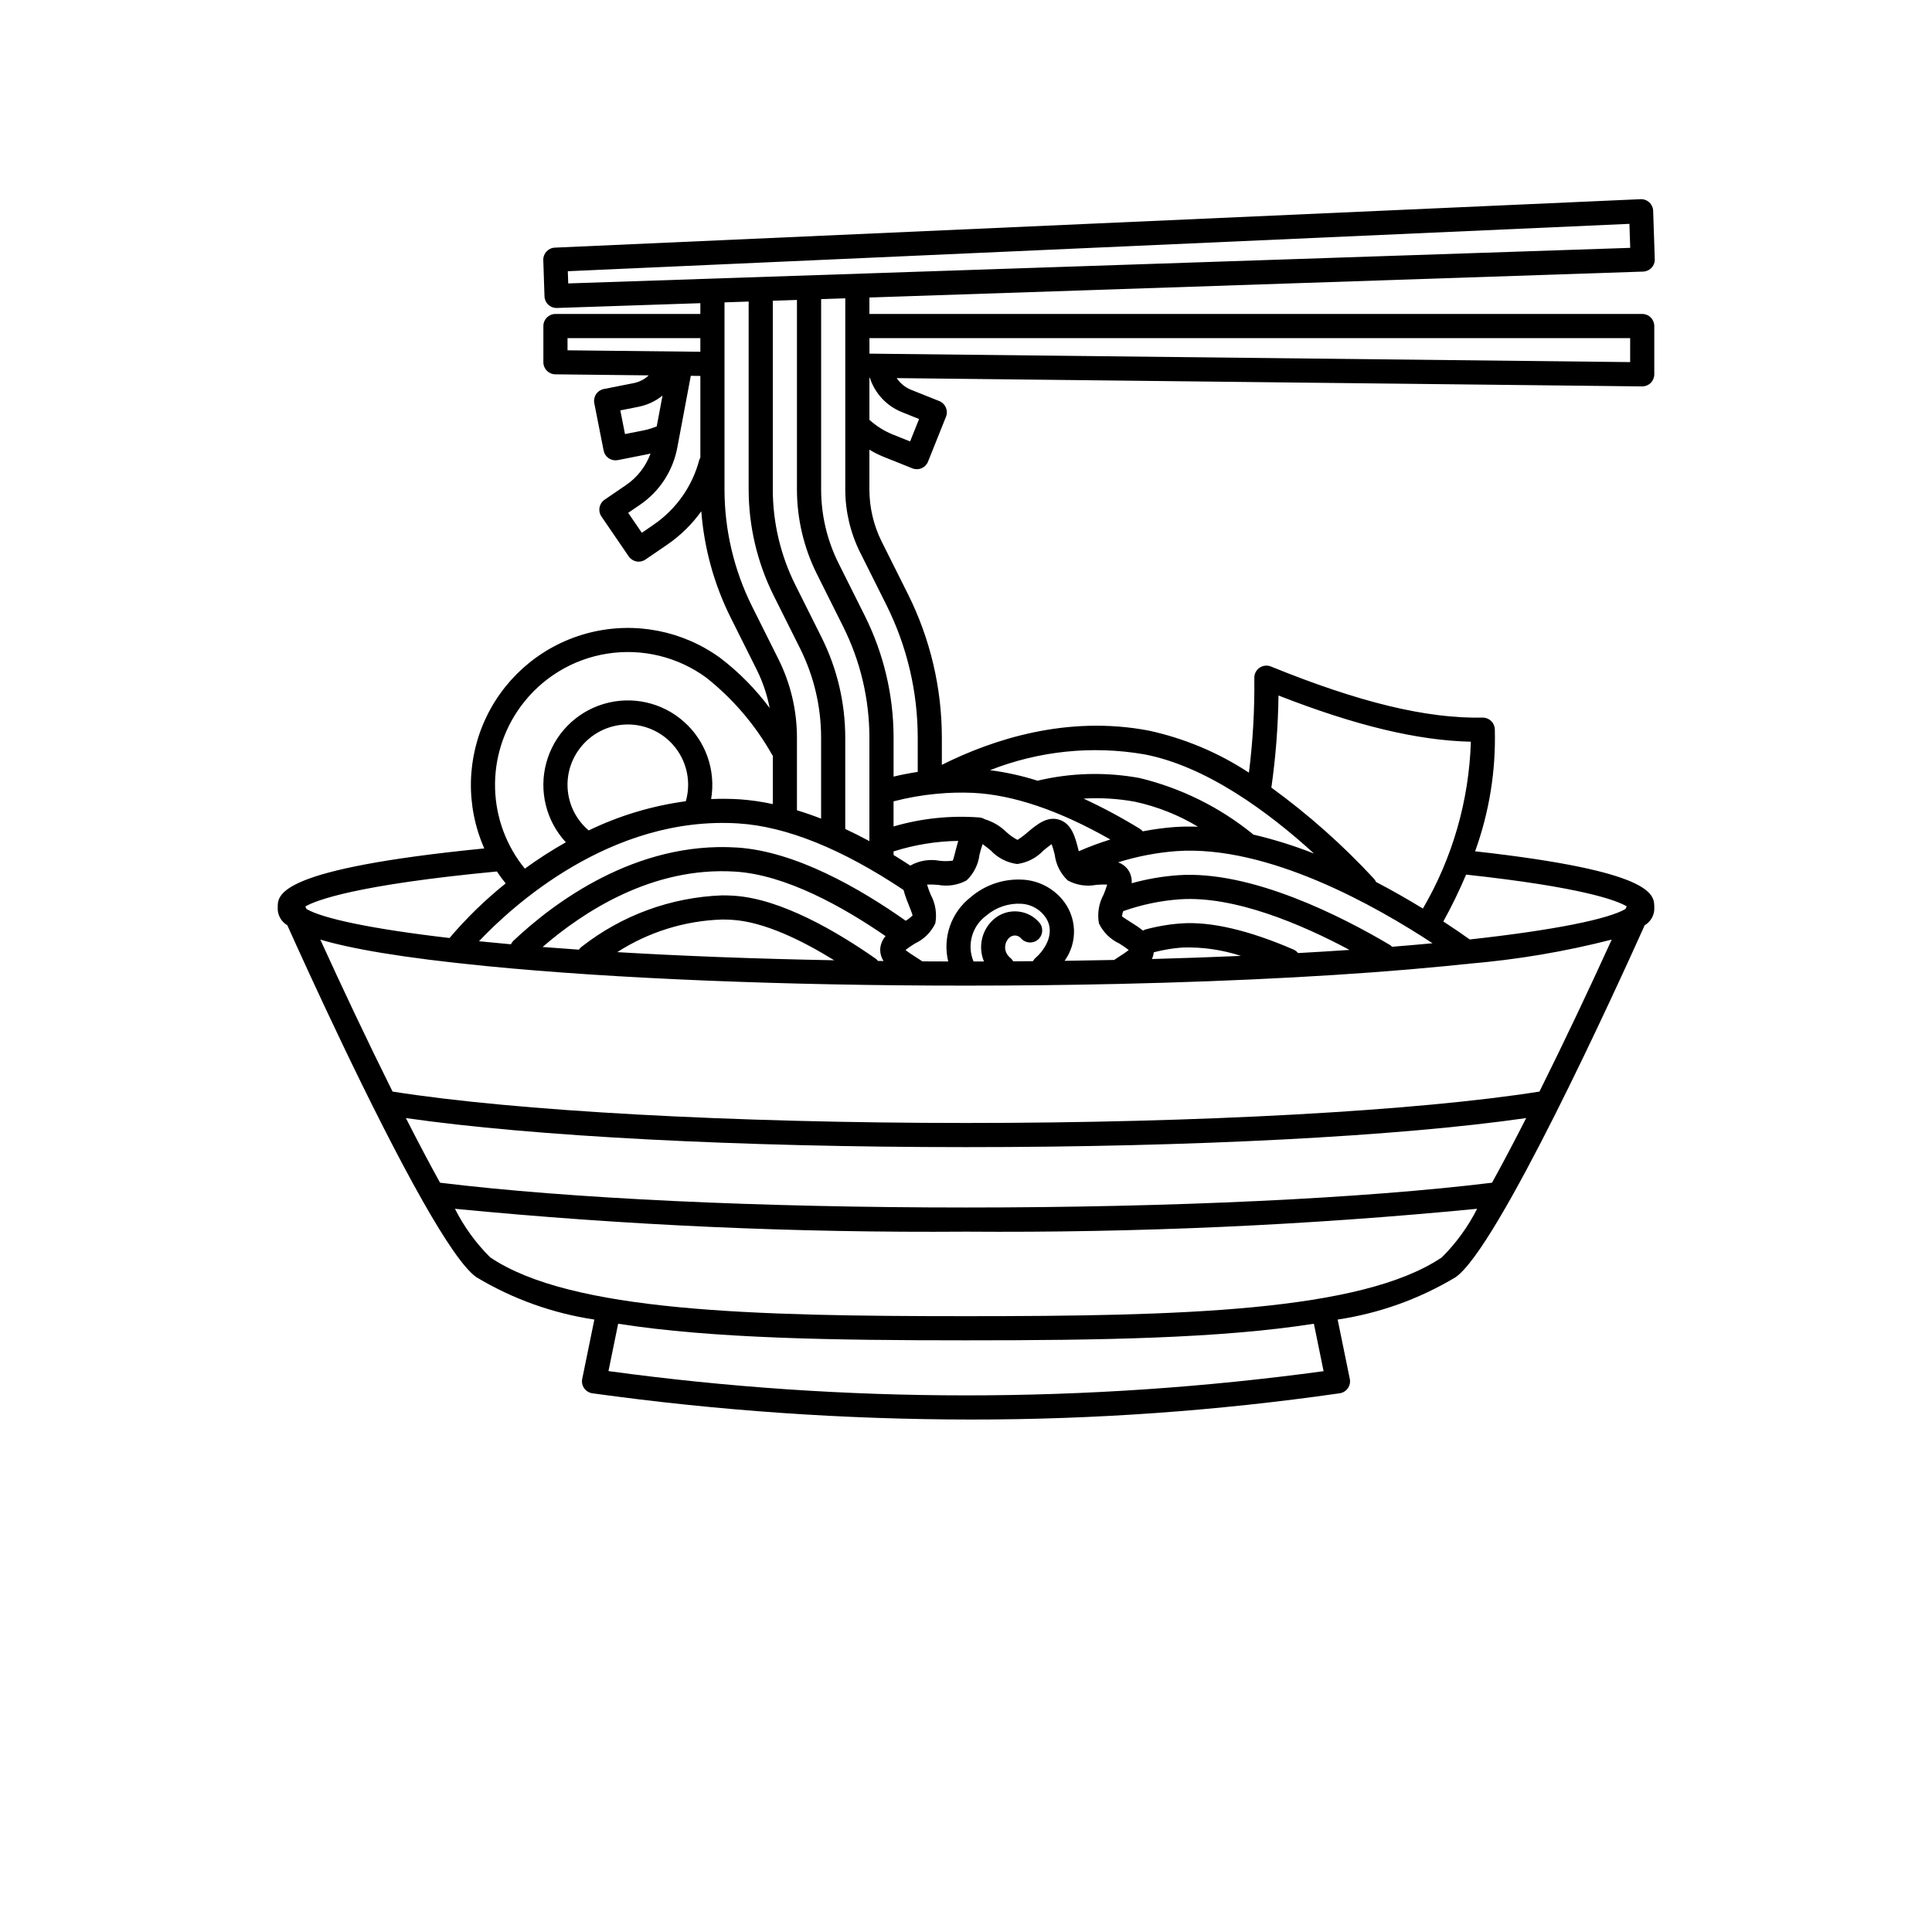 <?xml version="1.0" encoding="UTF-8"?>
<svg id="ramen" version="1.1" viewBox="0 0 700 700" xmlns="http://www.w3.org/2000/svg" xmlns:xlink="http://www.w3.org/1999/xlink">
 <g>
  <path d="m595.33 98.402c1.16-0.039 2.258-0.535 3.051-1.383 0.793-0.848 1.215-1.977 1.176-3.133l-0.586-17.492c-0.039-1.168-0.543-2.273-1.402-3.066-0.855-0.797-1.996-1.211-3.164-1.16-359.98 16.07-384.12 17.145-391.2 17.457l-2.184 0.098c-2.394 0.105-4.254 2.121-4.176 4.516l0.438 13.117c0.039 1.16 0.535 2.258 1.383 3.051 0.848 0.793 1.977 1.215 3.133 1.176l51.953-1.738v3.906h-52.5c-2.418 0-4.375 1.957-4.375 4.375v13.125c0 2.398 1.93 4.348 4.328 4.375l33.855 0.375c-1.508 1.41-3.375 2.379-5.398 2.797l-10.895 2.152h0.004c-1.141 0.227-2.144 0.891-2.789 1.855-0.648 0.965-0.883 2.144-0.66 3.281l3.387 17.172c0.41 2.051 2.207 3.527 4.297 3.527 0.281 0 0.566-0.027 0.844-0.082l10.891-2.148c0.328-0.062 0.641-0.176 0.969-0.25-1.68 4.629-4.766 8.617-8.828 11.402l-7.824 5.348c-0.957 0.656-1.617 1.664-1.832 2.805-0.211 1.141 0.035 2.32 0.691 3.277l9.875 14.445h-0.004c0.656 0.957 1.664 1.617 2.805 1.832 1.141 0.215 2.32-0.035 3.277-0.688l7.824-5.348c4.809-3.293 9.008-7.402 12.402-12.137 1.02 13.355 4.609 26.391 10.574 38.387l9.57 19.145c2.148 4.359 3.707 8.988 4.629 13.762-5.082-6.852-11.102-12.957-17.883-18.133-13.586-9.887-30.852-13.266-47.16-9.223-16.312 4.039-30.004 15.086-37.402 30.172-7.398 15.09-7.75 32.676-0.957 48.047-74.812 7.402-74.84 16.73-74.84 21.277-0.184 2.672 1.164 5.211 3.473 6.562 7.262 16.172 30.527 67.238 49.062 99.926 0.031 0.039 0.043 0.086 0.074 0.129 7.883 13.887 14.902 24.438 19.453 27.512 13.082 7.84 27.574 13.035 42.656 15.293l-4.398 21.504c-0.242 1.184 0.02 2.418 0.715 3.402 0.699 0.988 1.777 1.641 2.973 1.809 45.371 6.297 91.117 9.473 136.92 9.508 44.781 0.035 89.512-3.141 133.84-9.512 1.191-0.172 2.262-0.828 2.953-1.812 0.691-0.984 0.949-2.215 0.707-3.394l-4.398-21.504c15.082-2.258 29.574-7.457 42.652-15.293 15.266-10.309 58.227-104.5 68.59-127.57h0.004c2.309-1.352 3.652-3.894 3.473-6.562 0-4.566-0.047-13-64.914-20.23l-0.004-0.004c5.129-14.16 7.551-29.156 7.141-44.211-0.078-2.359-2.012-4.231-4.371-4.231h-0.074c-20.312 0.418-44.785-5.543-76.668-18.512-1.359-0.551-2.902-0.387-4.117 0.438-1.211 0.828-1.926 2.207-1.906 3.672 0.133 11.484-0.52 22.961-1.957 34.355-11.078-7.285-23.406-12.457-36.363-15.258-29.504-5.586-56.34 3.141-74.895 12.422v-9.938c-0.023-17.98-4.207-35.711-12.227-51.805l-9.57-19.137v0.004c-2.922-5.859-4.445-12.316-4.453-18.863v-14.445c1.676 1.012 3.43 1.891 5.246 2.625l10.305 4.125c1.078 0.434 2.285 0.422 3.352-0.035 1.066-0.457 1.91-1.32 2.34-2.398l6.504-16.25c0.895-2.242-0.195-4.789-2.441-5.688l-10.309-4.125c-2.078-0.859-3.852-2.316-5.09-4.191l270.05 3.004h0.047c1.16 0 2.273-0.461 3.094-1.281s1.281-1.934 1.281-3.094v-17.5c0-1.16-0.461-2.273-1.281-3.094s-1.934-1.281-3.094-1.281h-280v-5.957zm-389.6-0.133c10.766-0.48 56.961-2.539 384.64-17.164l0.289 8.699-384.78 12.887zm90.242 109.71 9.566 19.137v0.004c6.207 12.445 9.441 26.156 9.461 40.062v37.57c-2.957-1.594-5.871-3.062-8.75-4.402v-33.168c-0.016-12.547-2.938-24.922-8.535-36.152l-9.566-19.137c-5.348-10.723-8.133-22.531-8.148-34.512v-68.414l8.75-0.293v68.707c0.012 10.621 2.484 21.094 7.227 30.602zm43.324 79.637 0.062-0.004c4.367-0.426 8.758-0.543 13.141-0.348 14.633 0.699 31.367 6.41 49.793 16.902-3.887 1.203-7.703 2.625-11.43 4.25-0.082-0.316-0.168-0.637-0.234-0.906-1.02-4.023-2.289-9.031-6.773-10.488-4.41-1.43-8.109 1.676-11.398 4.406-1.188 1.062-2.457 2.023-3.801 2.879-1.48-0.773-2.852-1.742-4.074-2.883-2.184-2.137-4.852-3.711-7.773-4.594-0.562-0.352-1.199-0.57-1.859-0.637-10.512-0.805-21.082 0.293-31.199 3.25v-9.102 0.004c5.102-1.328 10.301-2.242 15.547-2.731zm179.73 54.145c-4.672 0.438-9.574 0.863-14.672 1.273-0.199-0.219-0.418-0.422-0.656-0.594-17.27-10.258-50.312-27.203-76.867-25.332-5.684 0.406-11.312 1.379-16.805 2.906 0.145-1.77-0.344-3.527-1.375-4.973-0.895-1.207-2.141-2.113-3.566-2.594 6.863-2.16 13.953-3.523 21.129-4.07 33.199-2.312 72.488 20.004 92.809 33.383zm-133.3 6.359c2.356-3.273 3.551-7.246 3.394-11.277-0.16-4.035-1.66-7.898-4.266-10.98-3.535-4.199-8.629-6.777-14.109-7.137-6.945-0.457-13.797 1.828-19.078 6.363-3.449 2.684-6.051 6.309-7.488 10.434-1.438 4.129-1.656 8.582-0.625 12.832-3.152-0.008-6.293-0.02-9.391-0.035-0.824-0.582-1.727-1.156-2.637-1.73v-0.004c-1.199-0.719-2.352-1.512-3.449-2.375 1.098-0.863 2.25-1.656 3.449-2.375 3.215-1.5 5.812-4.066 7.348-7.266 0.656-3.566 0.062-7.254-1.688-10.438-0.496-1.191-0.93-2.41-1.301-3.648 1.309-0.035 2.621 0.004 3.93 0.113 3.543 0.676 7.215 0.109 10.391-1.605 2.594-2.473 4.25-5.769 4.688-9.328 0.301-1.289 0.676-2.562 1.117-3.812 1.035 0.719 2.031 1.492 2.988 2.312 2.516 2.68 5.879 4.406 9.523 4.883 3.641-0.477 7.004-2.203 9.52-4.879 0.957-0.82 1.953-1.594 2.988-2.316 0.441 1.25 0.816 2.523 1.117 3.812 0.438 3.555 2.094 6.852 4.688 9.324 3.172 1.727 6.844 2.293 10.391 1.609 1.305-0.109 2.617-0.148 3.93-0.113-0.371 1.238-0.805 2.457-1.305 3.648-1.746 3.184-2.344 6.871-1.684 10.441 1.539 3.199 4.137 5.762 7.352 7.262 1.195 0.719 2.344 1.512 3.441 2.375-1.094 0.863-2.242 1.652-3.438 2.371-0.645 0.406-1.238 0.82-1.852 1.227-5.859 0.125-11.84 0.23-17.945 0.312zm-18.621 0.188c-0.242-0.438-0.559-0.828-0.934-1.156-0.309-0.258-0.598-0.539-0.859-0.844-1.695-1.984-1.469-4.961 0.508-6.664 1.223-1.039 3.055-0.898 4.102 0.316 1.574 1.832 4.336 2.043 6.172 0.469 1.832-1.574 2.043-4.336 0.469-6.168-4.195-4.879-11.543-5.441-16.434-1.262-4.398 3.797-5.859 9.988-3.625 15.355-1.258 0.004-2.508 0.008-3.777 0.008-2.484-5.949-0.57-12.824 4.629-16.633 3.523-3 8.066-4.535 12.688-4.281 3.152 0.172 6.094 1.641 8.125 4.059 5.031 5.969 0.254 12.789-2.981 15.559l-0.004-0.004c-0.379 0.34-0.695 0.742-0.934 1.191-2.359 0.02-4.75 0.039-7.144 0.055zm-49-0.141c-0.195-0.262-0.426-0.504-0.68-0.715-14.07-9.855-34.422-21.832-51.508-22.906-1.449-0.094-2.871-0.137-4.273-0.137-18.551 0.676-36.406 7.223-51 18.695-0.348 0.277-0.648 0.605-0.891 0.977-4.516-0.312-8.93-0.633-13.16-0.969 14.547-12.598 39.715-29.27 69.871-27.301 18.262 1.152 38.969 12.742 54.395 23.367h-0.004c-1.227 1.391-1.918 3.172-1.941 5.027 0.012 1.414 0.43 2.801 1.203 3.984-0.672-0.004-1.34-0.016-2.012-0.023zm-15.863-0.242c-29.281-0.547-55.574-1.582-78.609-2.949h0.004c11.363-7.309 24.504-11.395 38.008-11.816 1.215 0 2.449 0.039 3.719 0.121 11.504 0.723 25.191 7.418 36.883 14.645zm-34.68-49.578c17.375 1.094 37.5 9.238 59.812 24.105 0.445 1.672 1.008 3.312 1.676 4.906 0.574 1.445 1.535 3.863 1.59 4.305-0.734 0.758-1.574 1.41-2.488 1.938-16.559-11.684-39.949-25.188-61.133-26.523-36.812-2.348-66.57 20.156-81.02 33.797-0.367 0.363-0.668 0.789-0.887 1.258-3.988-0.359-7.875-0.727-11.566-1.102 11.621-12.312 47.566-45.609 94.016-42.684zm-57.742-26.848c4.051-5.582 10.5-8.922 17.395-9.008 6.894-0.086 13.426 3.09 17.617 8.566 4.188 5.477 5.543 12.613 3.656 19.242-12.219 1.645-24.094 5.215-35.191 10.578-4.195-3.543-6.887-8.551-7.531-14.004s0.805-10.949 4.055-15.375zm113.93 36.957c0.078-0.02 0.156-0.012 0.234-0.035 7.508-2.375 15.324-3.637 23.199-3.746-0.289 0.961-0.543 1.922-0.773 2.836-0.371 1.469-0.996 3.93-1.195 4.309-1.602 0.227-3.231 0.242-4.836 0.043-3.621-0.676-7.363-0.055-10.566 1.758-2.031-1.32-4.062-2.633-6.062-3.848zm94.277 36.582v0.004c2.277-0.594 4.586-1.055 6.914-1.375 1.203-0.16 2.43-0.285 3.699-0.371h0.004c7.109-0.203 14.203 0.828 20.965 3.043-10.242 0.445-20.992 0.824-32.25 1.133 0.359-0.766 0.586-1.586 0.668-2.43zm52.289 0.277c-0.422-0.535-0.969-0.961-1.59-1.246-16.281-7.055-30-10.238-40.684-9.504-1.449 0.098-2.863 0.242-4.254 0.426v0.004c-3.012 0.402-5.988 1.008-8.922 1.809-0.25 0.098-0.492 0.219-0.723 0.363-1.266-0.992-2.59-1.906-3.969-2.738-1.258-0.793-3.359-2.117-3.648-2.406 0.043-0.648 0.188-1.285 0.426-1.891 6.602-2.348 13.488-3.793 20.477-4.293 19.871-1.367 44.309 9.133 61.52 18.332-5.969 0.402-12.18 0.785-18.633 1.145zm-44.711-45.664c-3.883 0.297-7.746 0.816-11.566 1.559-0.242-0.297-0.523-0.559-0.836-0.781-6.641-4.102-13.523-7.801-20.605-11.078 6.242-0.375 12.508 0.008 18.66 1.141 8.043 1.742 15.746 4.801 22.797 9.043-2.816-0.109-5.637-0.07-8.449 0.117zm-219.98-177.15h48.125v4.953l-48.125-0.531zm27.422 33.469-6.602 1.305-1.691-8.582 6.602-1.305v-0.004c3.18-0.633 6.164-2.027 8.688-4.066l-2.102 11.176h0.004c-1.586 0.637-3.227 1.133-4.898 1.477zm3.703 34.188-4.207 2.879-4.938-7.223 4.211-2.879c7.133-4.848 12.027-12.348 13.594-20.828l4.875-25.938 3.465 0.039v29.582-0.004c-0.145 0.238-0.266 0.488-0.363 0.746-2.508 9.625-8.418 18.02-16.637 23.625zm35.742 29.562v-0.004c-6.555-13.148-9.977-27.641-9.992-42.336v-45.41l0.008-0.039-0.008-0.043v-22.336l8.75-0.293v68.121c0.016 13.336 3.121 26.488 9.07 38.426l9.566 19.137c4.996 10.016 7.602 21.051 7.613 32.238v29.426c-2.965-1.156-5.879-2.152-8.75-3.027v-26.398c-0.012-9.828-2.301-19.523-6.688-28.32zm-83.895 36.328c7.512-10.324 18.816-17.242 31.426-19.223 12.613-1.984 25.492 1.129 35.809 8.652 9.742 7.711 17.887 17.254 23.969 28.094 0.055 0.09 0.145 0.141 0.199 0.223v17.547c-3.918-0.859-7.891-1.438-11.891-1.727-3.481-0.215-6.973-0.246-10.457-0.102 1.773-10.426-1.961-21.027-9.879-28.043-7.914-7.012-18.891-9.441-29.027-6.426-10.133 3.016-17.996 11.051-20.789 21.25-2.797 10.199-0.129 21.121 7.059 28.883-5.133 2.891-10.094 6.082-14.855 9.555-6.715-8.234-10.508-18.457-10.789-29.078-0.281-10.617 2.961-21.027 9.227-29.605zm-5.383 64.027c-7.398 5.93-14.215 12.555-20.348 19.785-28.281-3.289-45.949-7.078-51.824-10.512l-0.41-0.918c3.988-2.301 18.566-7.84 69.402-12.676 0.98 1.48 2.043 2.918 3.18 4.32zm357.36 108.45c-46.641 5.703-115.96 8.977-190.57 8.977-74.711 0-143.94-3.273-190.57-8.984-3.871-6.996-8.059-14.949-12.371-23.422 45.977 6.621 120.72 10.531 202.95 10.531s156.97-3.91 202.95-10.531c-4.316 8.477-8.504 16.43-12.375 23.43zm-61.016 68.277c-85.973 11.707-173.13 11.695-259.1-0.027l3.508-17.16c34.035 5.344 77.953 6.012 126.04 6.012s92.004-0.668 126.04-6.012zm42.863-41.246c-29.199 19.715-95.359 21.32-172.42 21.32s-143.22-1.605-172.41-21.32c-5.164-5.144-9.473-11.082-12.766-17.586 61.543 5.981 123.35 8.742 185.18 8.281 61.828 0.461 123.64-2.305 185.18-8.285-3.289 6.504-7.598 12.445-12.766 17.59zm35.359-60.059c-44.238 7.023-123.42 11.379-207.78 11.379s-163.54-4.356-207.77-11.379c-9.055-18.188-18.34-37.852-26.18-55.062 10.785 3.207 29.105 6.547 60.289 9.609 46.41 4.559 108.09 7.07 173.66 7.07 18.738 0 37.137-0.211 54.973-0.613l0.062 0.016c0.039 0 0.082-0.016 0.121-0.02 44.512-1 85.402-3.203 118.51-6.453 2.57-0.254 5.039-0.508 7.438-0.762 0.094 0.008 0.188 0.043 0.281 0.043h0.004c0.203-0.031 0.402-0.078 0.598-0.141 17.539-1.449 34.922-4.379 51.969-8.75-7.836 17.211-17.121 36.875-26.18 55.062zm31.609-67.109c-0.141 0.316-0.289 0.641-0.43 0.961-6.195 3.613-25.453 7.629-56.441 11.035-2.481-1.766-5.684-3.981-9.574-6.519 3.047-5.512 5.801-11.18 8.25-16.977 41.992 4.555 54.535 9.336 58.195 11.5zm-126.17-76.387c27.969 10.918 50.371 16.297 69.695 16.738h0.004c-0.66 21.285-6.633 42.066-17.383 60.449-5.066-3.102-10.777-6.394-16.98-9.637-0.168-0.395-0.395-0.762-0.672-1.086-11.305-12.223-23.777-23.309-37.246-33.098 1.574-11.055 2.438-22.199 2.582-33.367zm-48.703 21.293c22.512 4.262 45.023 20.867 61.586 35.973l-0.004-0.004c-7.18-2.832-14.559-5.137-22.074-6.898-0.09-0.078-0.137-0.191-0.238-0.262-11.961-9.688-25.93-16.594-40.891-20.207-12.258-2.246-24.852-1.918-36.977 0.969-5.613-1.785-11.379-3.059-17.223-3.812 17.73-6.984 37.035-8.977 55.82-5.758zm-87.762-123.98 6.246 2.5-3.254 8.125-6.246-2.5c-3.121-1.262-6-3.062-8.496-5.324v-15.227h0.16c1.832 5.652 6.074 10.203 11.59 12.426zm263.88-26.812v8.699l-275.62-3.066v-5.633zm-279 77.652 9.57 19.137c7.414 14.879 11.285 31.27 11.305 47.891v12.492c-2.922 0.449-5.84 1.008-8.75 1.707v-14.199c-0.02-15.262-3.57-30.316-10.383-43.98l-9.566-19.133c-4.133-8.289-6.289-17.426-6.301-26.688v-69l8.75-0.293v69.293c0.012 7.906 1.852 15.699 5.375 22.773z"/>
 </g>
</svg>
